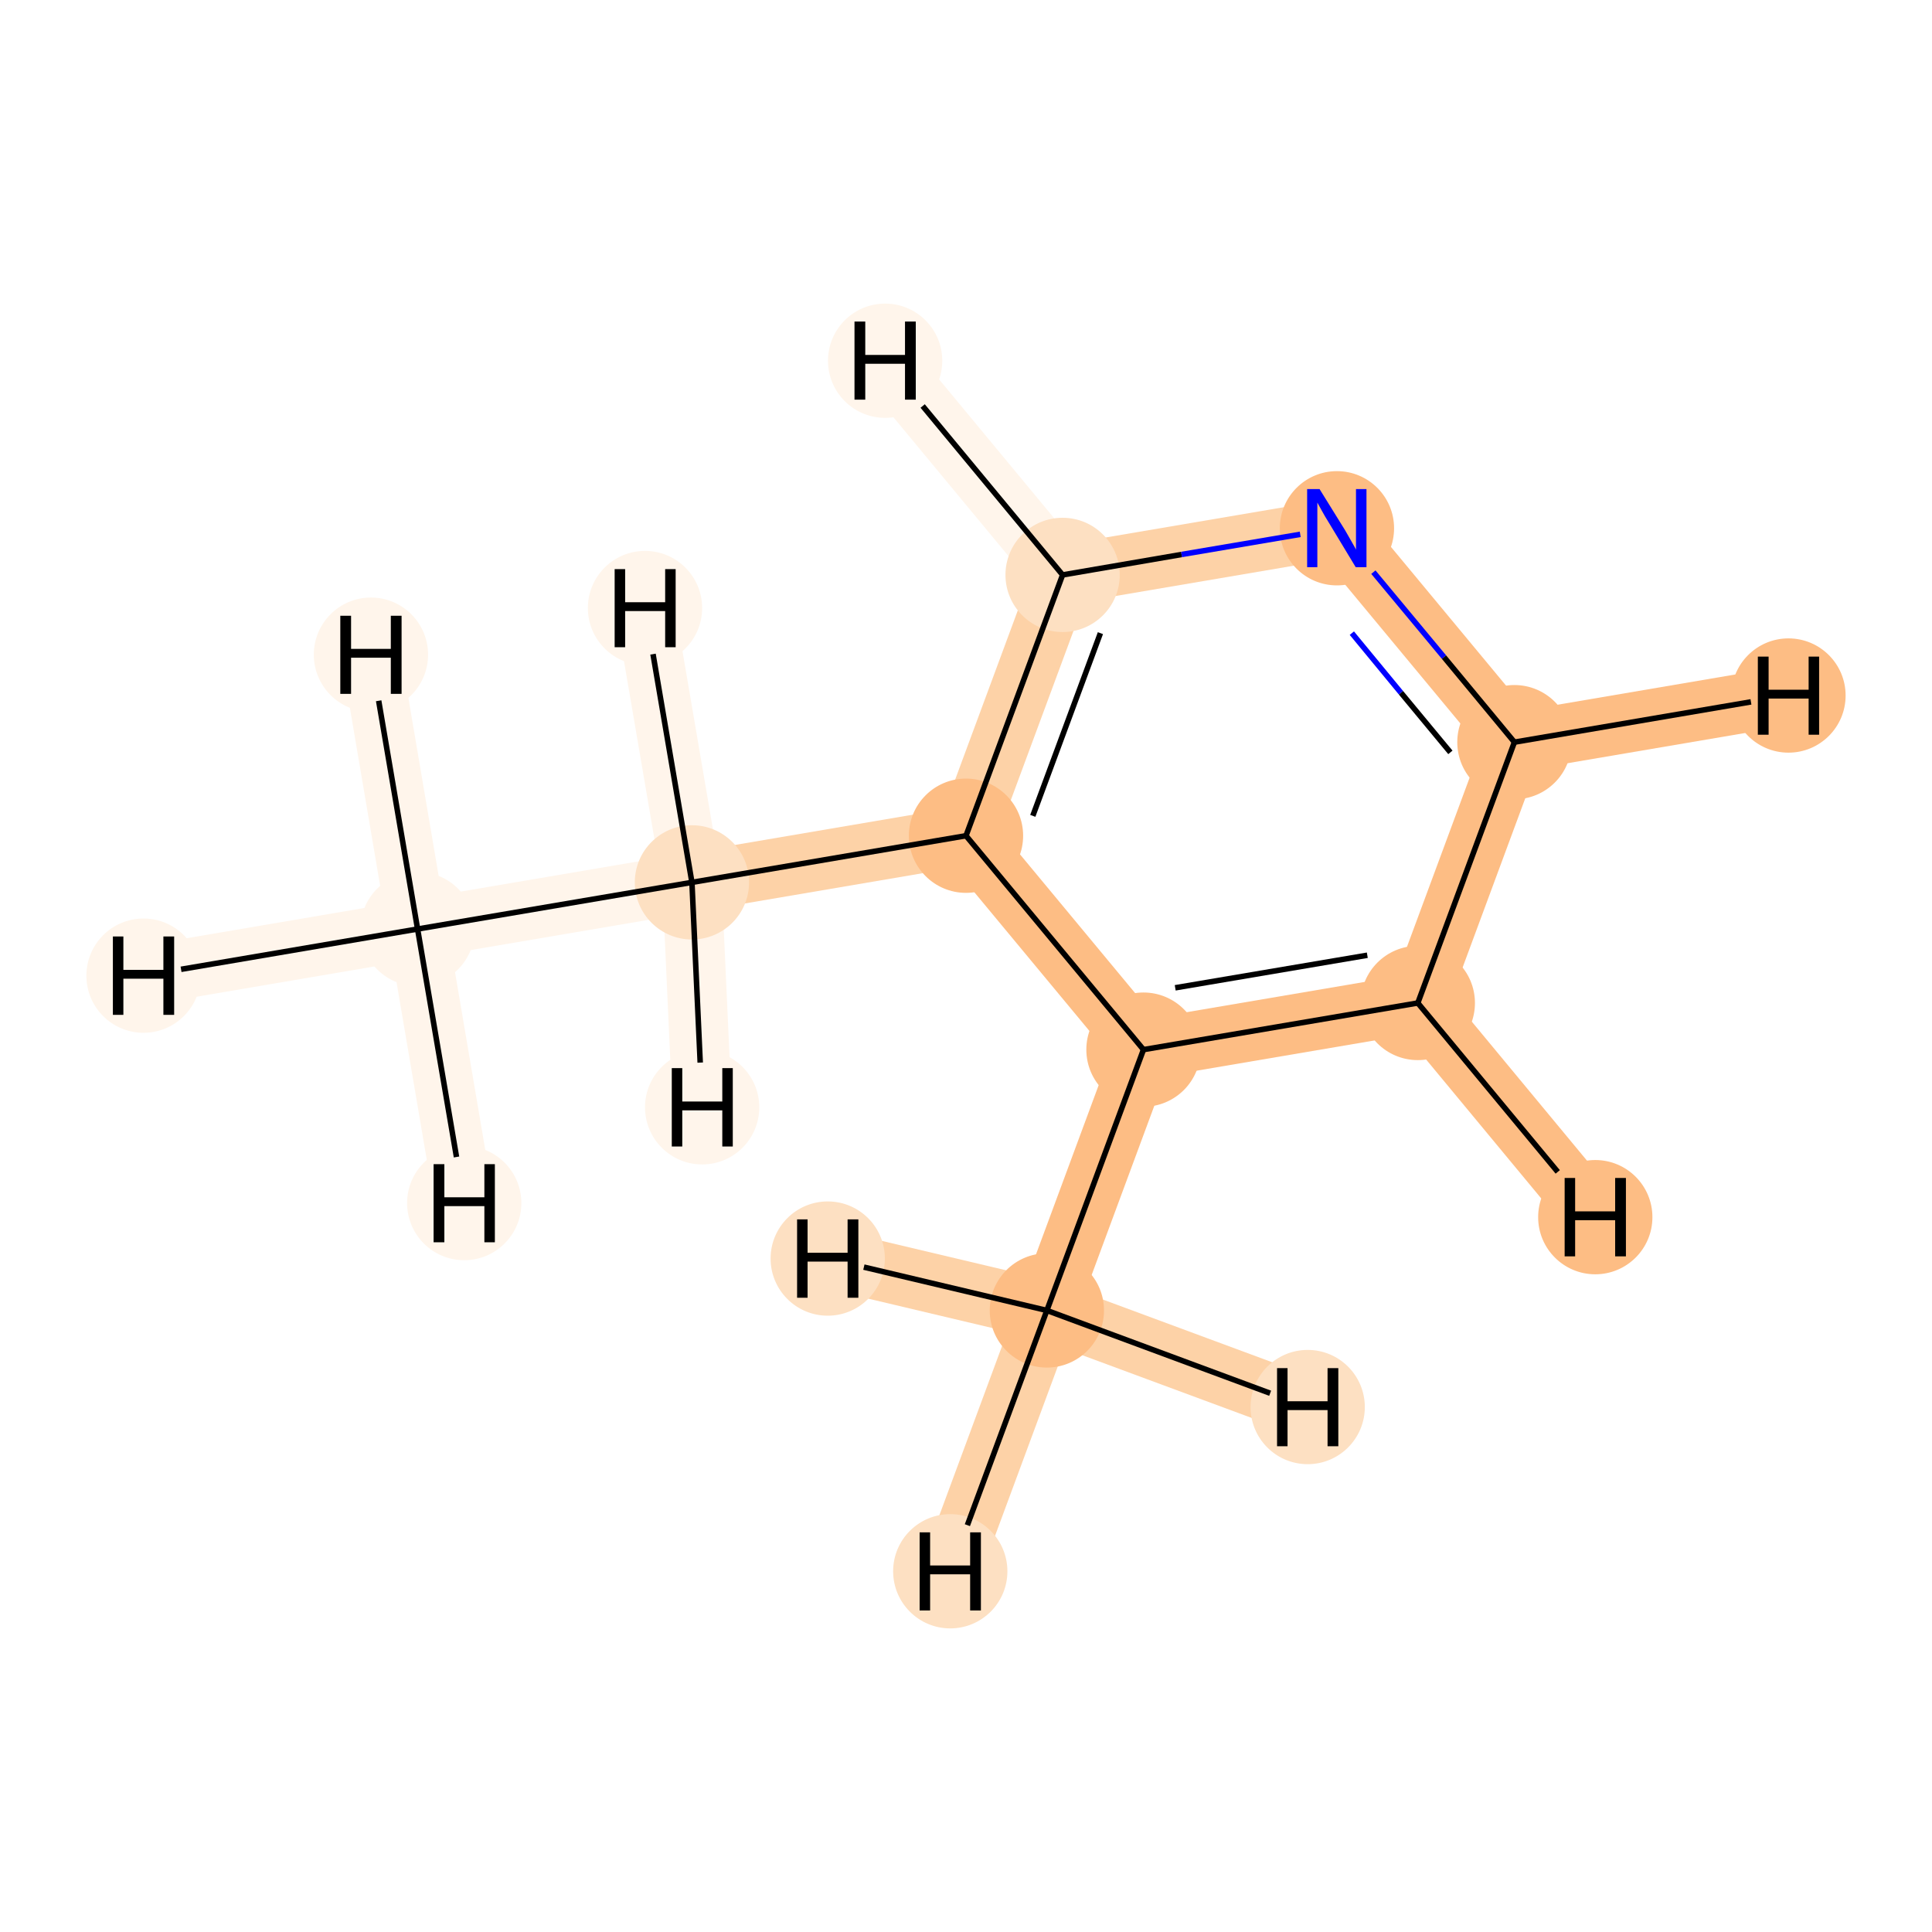 <?xml version='1.0' encoding='iso-8859-1'?>
<svg version='1.1' baseProfile='full'
              xmlns='http://www.w3.org/2000/svg'
                      xmlns:rdkit='http://www.rdkit.org/xml'
                      xmlns:xlink='http://www.w3.org/1999/xlink'
                  xml:space='preserve'
width='700px' height='700px' viewBox='0 0 700 700'>
<!-- END OF HEADER -->
<rect style='opacity:1.0;fill:#FFFFFF;stroke:none' width='700.0' height='700.0' x='0.0' y='0.0'> </rect>
<path d='M 151.3,336.6 L 250.7,319.7' style='fill:none;fill-rule:evenodd;stroke:#FFF5EB;stroke-width:21.5px;stroke-linecap:butt;stroke-linejoin:miter;stroke-opacity:1' />
<path d='M 151.3,336.6 L 52.0,353.5' style='fill:none;fill-rule:evenodd;stroke:#FFF5EB;stroke-width:21.5px;stroke-linecap:butt;stroke-linejoin:miter;stroke-opacity:1' />
<path d='M 151.3,336.6 L 168.2,435.9' style='fill:none;fill-rule:evenodd;stroke:#FFF5EB;stroke-width:21.5px;stroke-linecap:butt;stroke-linejoin:miter;stroke-opacity:1' />
<path d='M 151.3,336.6 L 134.4,237.2' style='fill:none;fill-rule:evenodd;stroke:#FFF5EB;stroke-width:21.5px;stroke-linecap:butt;stroke-linejoin:miter;stroke-opacity:1' />
<path d='M 250.7,319.7 L 350.0,302.8' style='fill:none;fill-rule:evenodd;stroke:#FDD2A7;stroke-width:21.5px;stroke-linecap:butt;stroke-linejoin:miter;stroke-opacity:1' />
<path d='M 250.7,319.7 L 233.7,220.3' style='fill:none;fill-rule:evenodd;stroke:#FFF5EB;stroke-width:21.5px;stroke-linecap:butt;stroke-linejoin:miter;stroke-opacity:1' />
<path d='M 250.7,319.7 L 254.4,401.2' style='fill:none;fill-rule:evenodd;stroke:#FFF5EB;stroke-width:21.5px;stroke-linecap:butt;stroke-linejoin:miter;stroke-opacity:1' />
<path d='M 350.0,302.8 L 385.0,208.3' style='fill:none;fill-rule:evenodd;stroke:#FDD2A7;stroke-width:21.5px;stroke-linecap:butt;stroke-linejoin:miter;stroke-opacity:1' />
<path d='M 350.0,302.8 L 414.3,380.3' style='fill:none;fill-rule:evenodd;stroke:#FDBD84;stroke-width:21.5px;stroke-linecap:butt;stroke-linejoin:miter;stroke-opacity:1' />
<path d='M 385.0,208.3 L 484.4,191.4' style='fill:none;fill-rule:evenodd;stroke:#FDD2A7;stroke-width:21.5px;stroke-linecap:butt;stroke-linejoin:miter;stroke-opacity:1' />
<path d='M 385.0,208.3 L 320.7,130.7' style='fill:none;fill-rule:evenodd;stroke:#FFF5EB;stroke-width:21.5px;stroke-linecap:butt;stroke-linejoin:miter;stroke-opacity:1' />
<path d='M 484.4,191.4 L 548.7,268.9' style='fill:none;fill-rule:evenodd;stroke:#FDBD84;stroke-width:21.5px;stroke-linecap:butt;stroke-linejoin:miter;stroke-opacity:1' />
<path d='M 548.7,268.9 L 513.7,363.4' style='fill:none;fill-rule:evenodd;stroke:#FDBD84;stroke-width:21.5px;stroke-linecap:butt;stroke-linejoin:miter;stroke-opacity:1' />
<path d='M 548.7,268.9 L 648.0,252.0' style='fill:none;fill-rule:evenodd;stroke:#FDBD84;stroke-width:21.5px;stroke-linecap:butt;stroke-linejoin:miter;stroke-opacity:1' />
<path d='M 513.7,363.4 L 414.3,380.3' style='fill:none;fill-rule:evenodd;stroke:#FDBD84;stroke-width:21.5px;stroke-linecap:butt;stroke-linejoin:miter;stroke-opacity:1' />
<path d='M 513.7,363.4 L 578.0,441.0' style='fill:none;fill-rule:evenodd;stroke:#FDBD84;stroke-width:21.5px;stroke-linecap:butt;stroke-linejoin:miter;stroke-opacity:1' />
<path d='M 414.3,380.3 L 379.3,474.8' style='fill:none;fill-rule:evenodd;stroke:#FDBD84;stroke-width:21.5px;stroke-linecap:butt;stroke-linejoin:miter;stroke-opacity:1' />
<path d='M 379.3,474.8 L 344.3,569.3' style='fill:none;fill-rule:evenodd;stroke:#FDD2A7;stroke-width:21.5px;stroke-linecap:butt;stroke-linejoin:miter;stroke-opacity:1' />
<path d='M 379.3,474.8 L 299.9,456.0' style='fill:none;fill-rule:evenodd;stroke:#FDD2A7;stroke-width:21.5px;stroke-linecap:butt;stroke-linejoin:miter;stroke-opacity:1' />
<path d='M 379.3,474.8 L 473.8,509.8' style='fill:none;fill-rule:evenodd;stroke:#FDD2A7;stroke-width:21.5px;stroke-linecap:butt;stroke-linejoin:miter;stroke-opacity:1' />
<ellipse cx='151.3' cy='336.6' rx='20.2' ry='20.2'  style='fill:#FFF5EB;fill-rule:evenodd;stroke:#FFF5EB;stroke-width:1.0px;stroke-linecap:butt;stroke-linejoin:miter;stroke-opacity:1' />
<ellipse cx='250.7' cy='319.7' rx='20.2' ry='20.2'  style='fill:#FDE0C2;fill-rule:evenodd;stroke:#FDE0C2;stroke-width:1.0px;stroke-linecap:butt;stroke-linejoin:miter;stroke-opacity:1' />
<ellipse cx='350.0' cy='302.8' rx='20.2' ry='20.2'  style='fill:#FDBD84;fill-rule:evenodd;stroke:#FDBD84;stroke-width:1.0px;stroke-linecap:butt;stroke-linejoin:miter;stroke-opacity:1' />
<ellipse cx='385.0' cy='208.3' rx='20.2' ry='20.2'  style='fill:#FDE0C2;fill-rule:evenodd;stroke:#FDE0C2;stroke-width:1.0px;stroke-linecap:butt;stroke-linejoin:miter;stroke-opacity:1' />
<ellipse cx='484.4' cy='191.4' rx='20.2' ry='20.2'  style='fill:#FDBD84;fill-rule:evenodd;stroke:#FDBD84;stroke-width:1.0px;stroke-linecap:butt;stroke-linejoin:miter;stroke-opacity:1' />
<ellipse cx='548.7' cy='268.9' rx='20.2' ry='20.2'  style='fill:#FDBD84;fill-rule:evenodd;stroke:#FDBD84;stroke-width:1.0px;stroke-linecap:butt;stroke-linejoin:miter;stroke-opacity:1' />
<ellipse cx='513.7' cy='363.4' rx='20.2' ry='20.2'  style='fill:#FDBD84;fill-rule:evenodd;stroke:#FDBD84;stroke-width:1.0px;stroke-linecap:butt;stroke-linejoin:miter;stroke-opacity:1' />
<ellipse cx='414.3' cy='380.3' rx='20.2' ry='20.2'  style='fill:#FDBD84;fill-rule:evenodd;stroke:#FDBD84;stroke-width:1.0px;stroke-linecap:butt;stroke-linejoin:miter;stroke-opacity:1' />
<ellipse cx='379.3' cy='474.8' rx='20.2' ry='20.2'  style='fill:#FDBD84;fill-rule:evenodd;stroke:#FDBD84;stroke-width:1.0px;stroke-linecap:butt;stroke-linejoin:miter;stroke-opacity:1' />
<ellipse cx='52.0' cy='353.5' rx='20.2' ry='20.2'  style='fill:#FFF5EB;fill-rule:evenodd;stroke:#FFF5EB;stroke-width:1.0px;stroke-linecap:butt;stroke-linejoin:miter;stroke-opacity:1' />
<ellipse cx='168.2' cy='435.9' rx='20.2' ry='20.2'  style='fill:#FFF5EB;fill-rule:evenodd;stroke:#FFF5EB;stroke-width:1.0px;stroke-linecap:butt;stroke-linejoin:miter;stroke-opacity:1' />
<ellipse cx='134.4' cy='237.2' rx='20.2' ry='20.2'  style='fill:#FFF5EB;fill-rule:evenodd;stroke:#FFF5EB;stroke-width:1.0px;stroke-linecap:butt;stroke-linejoin:miter;stroke-opacity:1' />
<ellipse cx='233.7' cy='220.3' rx='20.2' ry='20.2'  style='fill:#FFF5EB;fill-rule:evenodd;stroke:#FFF5EB;stroke-width:1.0px;stroke-linecap:butt;stroke-linejoin:miter;stroke-opacity:1' />
<ellipse cx='254.4' cy='401.2' rx='20.2' ry='20.2'  style='fill:#FFF5EB;fill-rule:evenodd;stroke:#FFF5EB;stroke-width:1.0px;stroke-linecap:butt;stroke-linejoin:miter;stroke-opacity:1' />
<ellipse cx='320.7' cy='130.7' rx='20.2' ry='20.2'  style='fill:#FFF5EB;fill-rule:evenodd;stroke:#FFF5EB;stroke-width:1.0px;stroke-linecap:butt;stroke-linejoin:miter;stroke-opacity:1' />
<ellipse cx='648.0' cy='252.0' rx='20.2' ry='20.2'  style='fill:#FDBD84;fill-rule:evenodd;stroke:#FDBD84;stroke-width:1.0px;stroke-linecap:butt;stroke-linejoin:miter;stroke-opacity:1' />
<ellipse cx='578.0' cy='441.0' rx='20.2' ry='20.2'  style='fill:#FDBD84;fill-rule:evenodd;stroke:#FDBD84;stroke-width:1.0px;stroke-linecap:butt;stroke-linejoin:miter;stroke-opacity:1' />
<ellipse cx='344.3' cy='569.3' rx='20.2' ry='20.2'  style='fill:#FDE0C2;fill-rule:evenodd;stroke:#FDE0C2;stroke-width:1.0px;stroke-linecap:butt;stroke-linejoin:miter;stroke-opacity:1' />
<ellipse cx='299.9' cy='456.0' rx='20.2' ry='20.2'  style='fill:#FDE0C2;fill-rule:evenodd;stroke:#FDE0C2;stroke-width:1.0px;stroke-linecap:butt;stroke-linejoin:miter;stroke-opacity:1' />
<ellipse cx='473.8' cy='509.8' rx='20.2' ry='20.2'  style='fill:#FDE0C2;fill-rule:evenodd;stroke:#FDE0C2;stroke-width:1.0px;stroke-linecap:butt;stroke-linejoin:miter;stroke-opacity:1' />
<path class='bond-0 atom-0 atom-1' d='M 151.3,336.6 L 250.7,319.7' style='fill:none;fill-rule:evenodd;stroke:#000000;stroke-width:2.0px;stroke-linecap:butt;stroke-linejoin:miter;stroke-opacity:1' />
<path class='bond-9 atom-0 atom-9' d='M 151.3,336.6 L 65.6,351.2' style='fill:none;fill-rule:evenodd;stroke:#000000;stroke-width:2.0px;stroke-linecap:butt;stroke-linejoin:miter;stroke-opacity:1' />
<path class='bond-10 atom-0 atom-10' d='M 151.3,336.6 L 165.4,419.2' style='fill:none;fill-rule:evenodd;stroke:#000000;stroke-width:2.0px;stroke-linecap:butt;stroke-linejoin:miter;stroke-opacity:1' />
<path class='bond-11 atom-0 atom-11' d='M 151.3,336.6 L 137.2,253.9' style='fill:none;fill-rule:evenodd;stroke:#000000;stroke-width:2.0px;stroke-linecap:butt;stroke-linejoin:miter;stroke-opacity:1' />
<path class='bond-1 atom-1 atom-2' d='M 250.7,319.7 L 350.0,302.8' style='fill:none;fill-rule:evenodd;stroke:#000000;stroke-width:2.0px;stroke-linecap:butt;stroke-linejoin:miter;stroke-opacity:1' />
<path class='bond-12 atom-1 atom-12' d='M 250.7,319.7 L 236.6,237.0' style='fill:none;fill-rule:evenodd;stroke:#000000;stroke-width:2.0px;stroke-linecap:butt;stroke-linejoin:miter;stroke-opacity:1' />
<path class='bond-13 atom-1 atom-13' d='M 250.7,319.7 L 253.7,385.0' style='fill:none;fill-rule:evenodd;stroke:#000000;stroke-width:2.0px;stroke-linecap:butt;stroke-linejoin:miter;stroke-opacity:1' />
<path class='bond-2 atom-2 atom-3' d='M 350.0,302.8 L 385.0,208.3' style='fill:none;fill-rule:evenodd;stroke:#000000;stroke-width:2.0px;stroke-linecap:butt;stroke-linejoin:miter;stroke-opacity:1' />
<path class='bond-2 atom-2 atom-3' d='M 374.2,295.6 L 398.7,229.4' style='fill:none;fill-rule:evenodd;stroke:#000000;stroke-width:2.0px;stroke-linecap:butt;stroke-linejoin:miter;stroke-opacity:1' />
<path class='bond-8 atom-7 atom-2' d='M 414.3,380.3 L 350.0,302.8' style='fill:none;fill-rule:evenodd;stroke:#000000;stroke-width:2.0px;stroke-linecap:butt;stroke-linejoin:miter;stroke-opacity:1' />
<path class='bond-3 atom-3 atom-4' d='M 385.0,208.3 L 428.1,200.9' style='fill:none;fill-rule:evenodd;stroke:#000000;stroke-width:2.0px;stroke-linecap:butt;stroke-linejoin:miter;stroke-opacity:1' />
<path class='bond-3 atom-3 atom-4' d='M 428.1,200.9 L 471.1,193.6' style='fill:none;fill-rule:evenodd;stroke:#0000FF;stroke-width:2.0px;stroke-linecap:butt;stroke-linejoin:miter;stroke-opacity:1' />
<path class='bond-14 atom-3 atom-14' d='M 385.0,208.3 L 334.3,147.1' style='fill:none;fill-rule:evenodd;stroke:#000000;stroke-width:2.0px;stroke-linecap:butt;stroke-linejoin:miter;stroke-opacity:1' />
<path class='bond-4 atom-4 atom-5' d='M 497.6,207.3 L 523.2,238.1' style='fill:none;fill-rule:evenodd;stroke:#0000FF;stroke-width:2.0px;stroke-linecap:butt;stroke-linejoin:miter;stroke-opacity:1' />
<path class='bond-4 atom-4 atom-5' d='M 523.2,238.1 L 548.7,268.9' style='fill:none;fill-rule:evenodd;stroke:#000000;stroke-width:2.0px;stroke-linecap:butt;stroke-linejoin:miter;stroke-opacity:1' />
<path class='bond-4 atom-4 atom-5' d='M 489.8,229.4 L 507.6,251.0' style='fill:none;fill-rule:evenodd;stroke:#0000FF;stroke-width:2.0px;stroke-linecap:butt;stroke-linejoin:miter;stroke-opacity:1' />
<path class='bond-4 atom-4 atom-5' d='M 507.6,251.0 L 525.5,272.6' style='fill:none;fill-rule:evenodd;stroke:#000000;stroke-width:2.0px;stroke-linecap:butt;stroke-linejoin:miter;stroke-opacity:1' />
<path class='bond-5 atom-5 atom-6' d='M 548.7,268.9 L 513.7,363.4' style='fill:none;fill-rule:evenodd;stroke:#000000;stroke-width:2.0px;stroke-linecap:butt;stroke-linejoin:miter;stroke-opacity:1' />
<path class='bond-15 atom-5 atom-15' d='M 548.7,268.9 L 634.4,254.3' style='fill:none;fill-rule:evenodd;stroke:#000000;stroke-width:2.0px;stroke-linecap:butt;stroke-linejoin:miter;stroke-opacity:1' />
<path class='bond-6 atom-6 atom-7' d='M 513.7,363.4 L 414.3,380.3' style='fill:none;fill-rule:evenodd;stroke:#000000;stroke-width:2.0px;stroke-linecap:butt;stroke-linejoin:miter;stroke-opacity:1' />
<path class='bond-6 atom-6 atom-7' d='M 495.4,346.1 L 425.8,357.9' style='fill:none;fill-rule:evenodd;stroke:#000000;stroke-width:2.0px;stroke-linecap:butt;stroke-linejoin:miter;stroke-opacity:1' />
<path class='bond-16 atom-6 atom-16' d='M 513.7,363.4 L 564.4,424.6' style='fill:none;fill-rule:evenodd;stroke:#000000;stroke-width:2.0px;stroke-linecap:butt;stroke-linejoin:miter;stroke-opacity:1' />
<path class='bond-7 atom-7 atom-8' d='M 414.3,380.3 L 379.3,474.8' style='fill:none;fill-rule:evenodd;stroke:#000000;stroke-width:2.0px;stroke-linecap:butt;stroke-linejoin:miter;stroke-opacity:1' />
<path class='bond-17 atom-8 atom-17' d='M 379.3,474.8 L 350.5,552.6' style='fill:none;fill-rule:evenodd;stroke:#000000;stroke-width:2.0px;stroke-linecap:butt;stroke-linejoin:miter;stroke-opacity:1' />
<path class='bond-18 atom-8 atom-18' d='M 379.3,474.8 L 313.0,459.1' style='fill:none;fill-rule:evenodd;stroke:#000000;stroke-width:2.0px;stroke-linecap:butt;stroke-linejoin:miter;stroke-opacity:1' />
<path class='bond-19 atom-8 atom-19' d='M 379.3,474.8 L 460.2,504.8' style='fill:none;fill-rule:evenodd;stroke:#000000;stroke-width:2.0px;stroke-linecap:butt;stroke-linejoin:miter;stroke-opacity:1' />
<path  class='atom-4' d='M 478.1 177.2
L 487.4 192.2
Q 488.3 193.7, 489.8 196.4
Q 491.3 199.0, 491.3 199.2
L 491.3 177.2
L 495.1 177.2
L 495.1 205.5
L 491.2 205.5
L 481.3 189.1
Q 480.1 187.2, 478.9 185.0
Q 477.7 182.8, 477.3 182.1
L 477.3 205.5
L 473.6 205.5
L 473.6 177.2
L 478.1 177.2
' fill='#0000FF'/>
<path  class='atom-9' d='M 40.9 339.3
L 44.7 339.3
L 44.7 351.4
L 59.2 351.4
L 59.2 339.3
L 63.1 339.3
L 63.1 367.7
L 59.2 367.7
L 59.2 354.6
L 44.7 354.6
L 44.7 367.7
L 40.9 367.7
L 40.9 339.3
' fill='#000000'/>
<path  class='atom-10' d='M 157.1 421.8
L 161.0 421.8
L 161.0 433.8
L 175.5 433.8
L 175.5 421.8
L 179.3 421.8
L 179.3 450.1
L 175.5 450.1
L 175.5 437.0
L 161.0 437.0
L 161.0 450.1
L 157.1 450.1
L 157.1 421.8
' fill='#000000'/>
<path  class='atom-11' d='M 123.3 223.1
L 127.2 223.1
L 127.2 235.1
L 141.6 235.1
L 141.6 223.1
L 145.5 223.1
L 145.5 251.4
L 141.6 251.4
L 141.6 238.3
L 127.2 238.3
L 127.2 251.4
L 123.3 251.4
L 123.3 223.1
' fill='#000000'/>
<path  class='atom-12' d='M 222.7 206.2
L 226.5 206.2
L 226.5 218.2
L 241.0 218.2
L 241.0 206.2
L 244.8 206.2
L 244.8 234.5
L 241.0 234.5
L 241.0 221.4
L 226.5 221.4
L 226.5 234.5
L 222.7 234.5
L 222.7 206.2
' fill='#000000'/>
<path  class='atom-13' d='M 243.4 387.0
L 247.2 387.0
L 247.2 399.1
L 261.7 399.1
L 261.7 387.0
L 265.5 387.0
L 265.5 415.4
L 261.7 415.4
L 261.7 402.3
L 247.2 402.3
L 247.2 415.4
L 243.4 415.4
L 243.4 387.0
' fill='#000000'/>
<path  class='atom-14' d='M 309.6 116.5
L 313.5 116.5
L 313.5 128.6
L 327.9 128.6
L 327.9 116.5
L 331.8 116.5
L 331.8 144.8
L 327.9 144.8
L 327.9 131.8
L 313.5 131.8
L 313.5 144.8
L 309.6 144.8
L 309.6 116.5
' fill='#000000'/>
<path  class='atom-15' d='M 636.9 237.9
L 640.8 237.9
L 640.8 249.9
L 655.3 249.9
L 655.3 237.9
L 659.1 237.9
L 659.1 266.2
L 655.3 266.2
L 655.3 253.1
L 640.8 253.1
L 640.8 266.2
L 636.9 266.2
L 636.9 237.9
' fill='#000000'/>
<path  class='atom-16' d='M 566.9 426.8
L 570.7 426.8
L 570.7 438.9
L 585.2 438.9
L 585.2 426.8
L 589.1 426.8
L 589.1 455.2
L 585.2 455.2
L 585.2 442.1
L 570.7 442.1
L 570.7 455.2
L 566.9 455.2
L 566.9 426.8
' fill='#000000'/>
<path  class='atom-17' d='M 333.2 555.2
L 337.0 555.2
L 337.0 567.2
L 351.5 567.2
L 351.5 555.2
L 355.4 555.2
L 355.4 583.5
L 351.5 583.5
L 351.5 570.4
L 337.0 570.4
L 337.0 583.5
L 333.2 583.5
L 333.2 555.2
' fill='#000000'/>
<path  class='atom-18' d='M 288.8 441.8
L 292.6 441.8
L 292.6 453.9
L 307.1 453.9
L 307.1 441.8
L 311.0 441.8
L 311.0 470.2
L 307.1 470.2
L 307.1 457.1
L 292.6 457.1
L 292.6 470.2
L 288.8 470.2
L 288.8 441.8
' fill='#000000'/>
<path  class='atom-19' d='M 462.7 495.7
L 466.5 495.7
L 466.5 507.7
L 481.0 507.7
L 481.0 495.7
L 484.9 495.7
L 484.9 524.0
L 481.0 524.0
L 481.0 510.9
L 466.5 510.9
L 466.5 524.0
L 462.7 524.0
L 462.7 495.7
' fill='#000000'/>
</svg>
